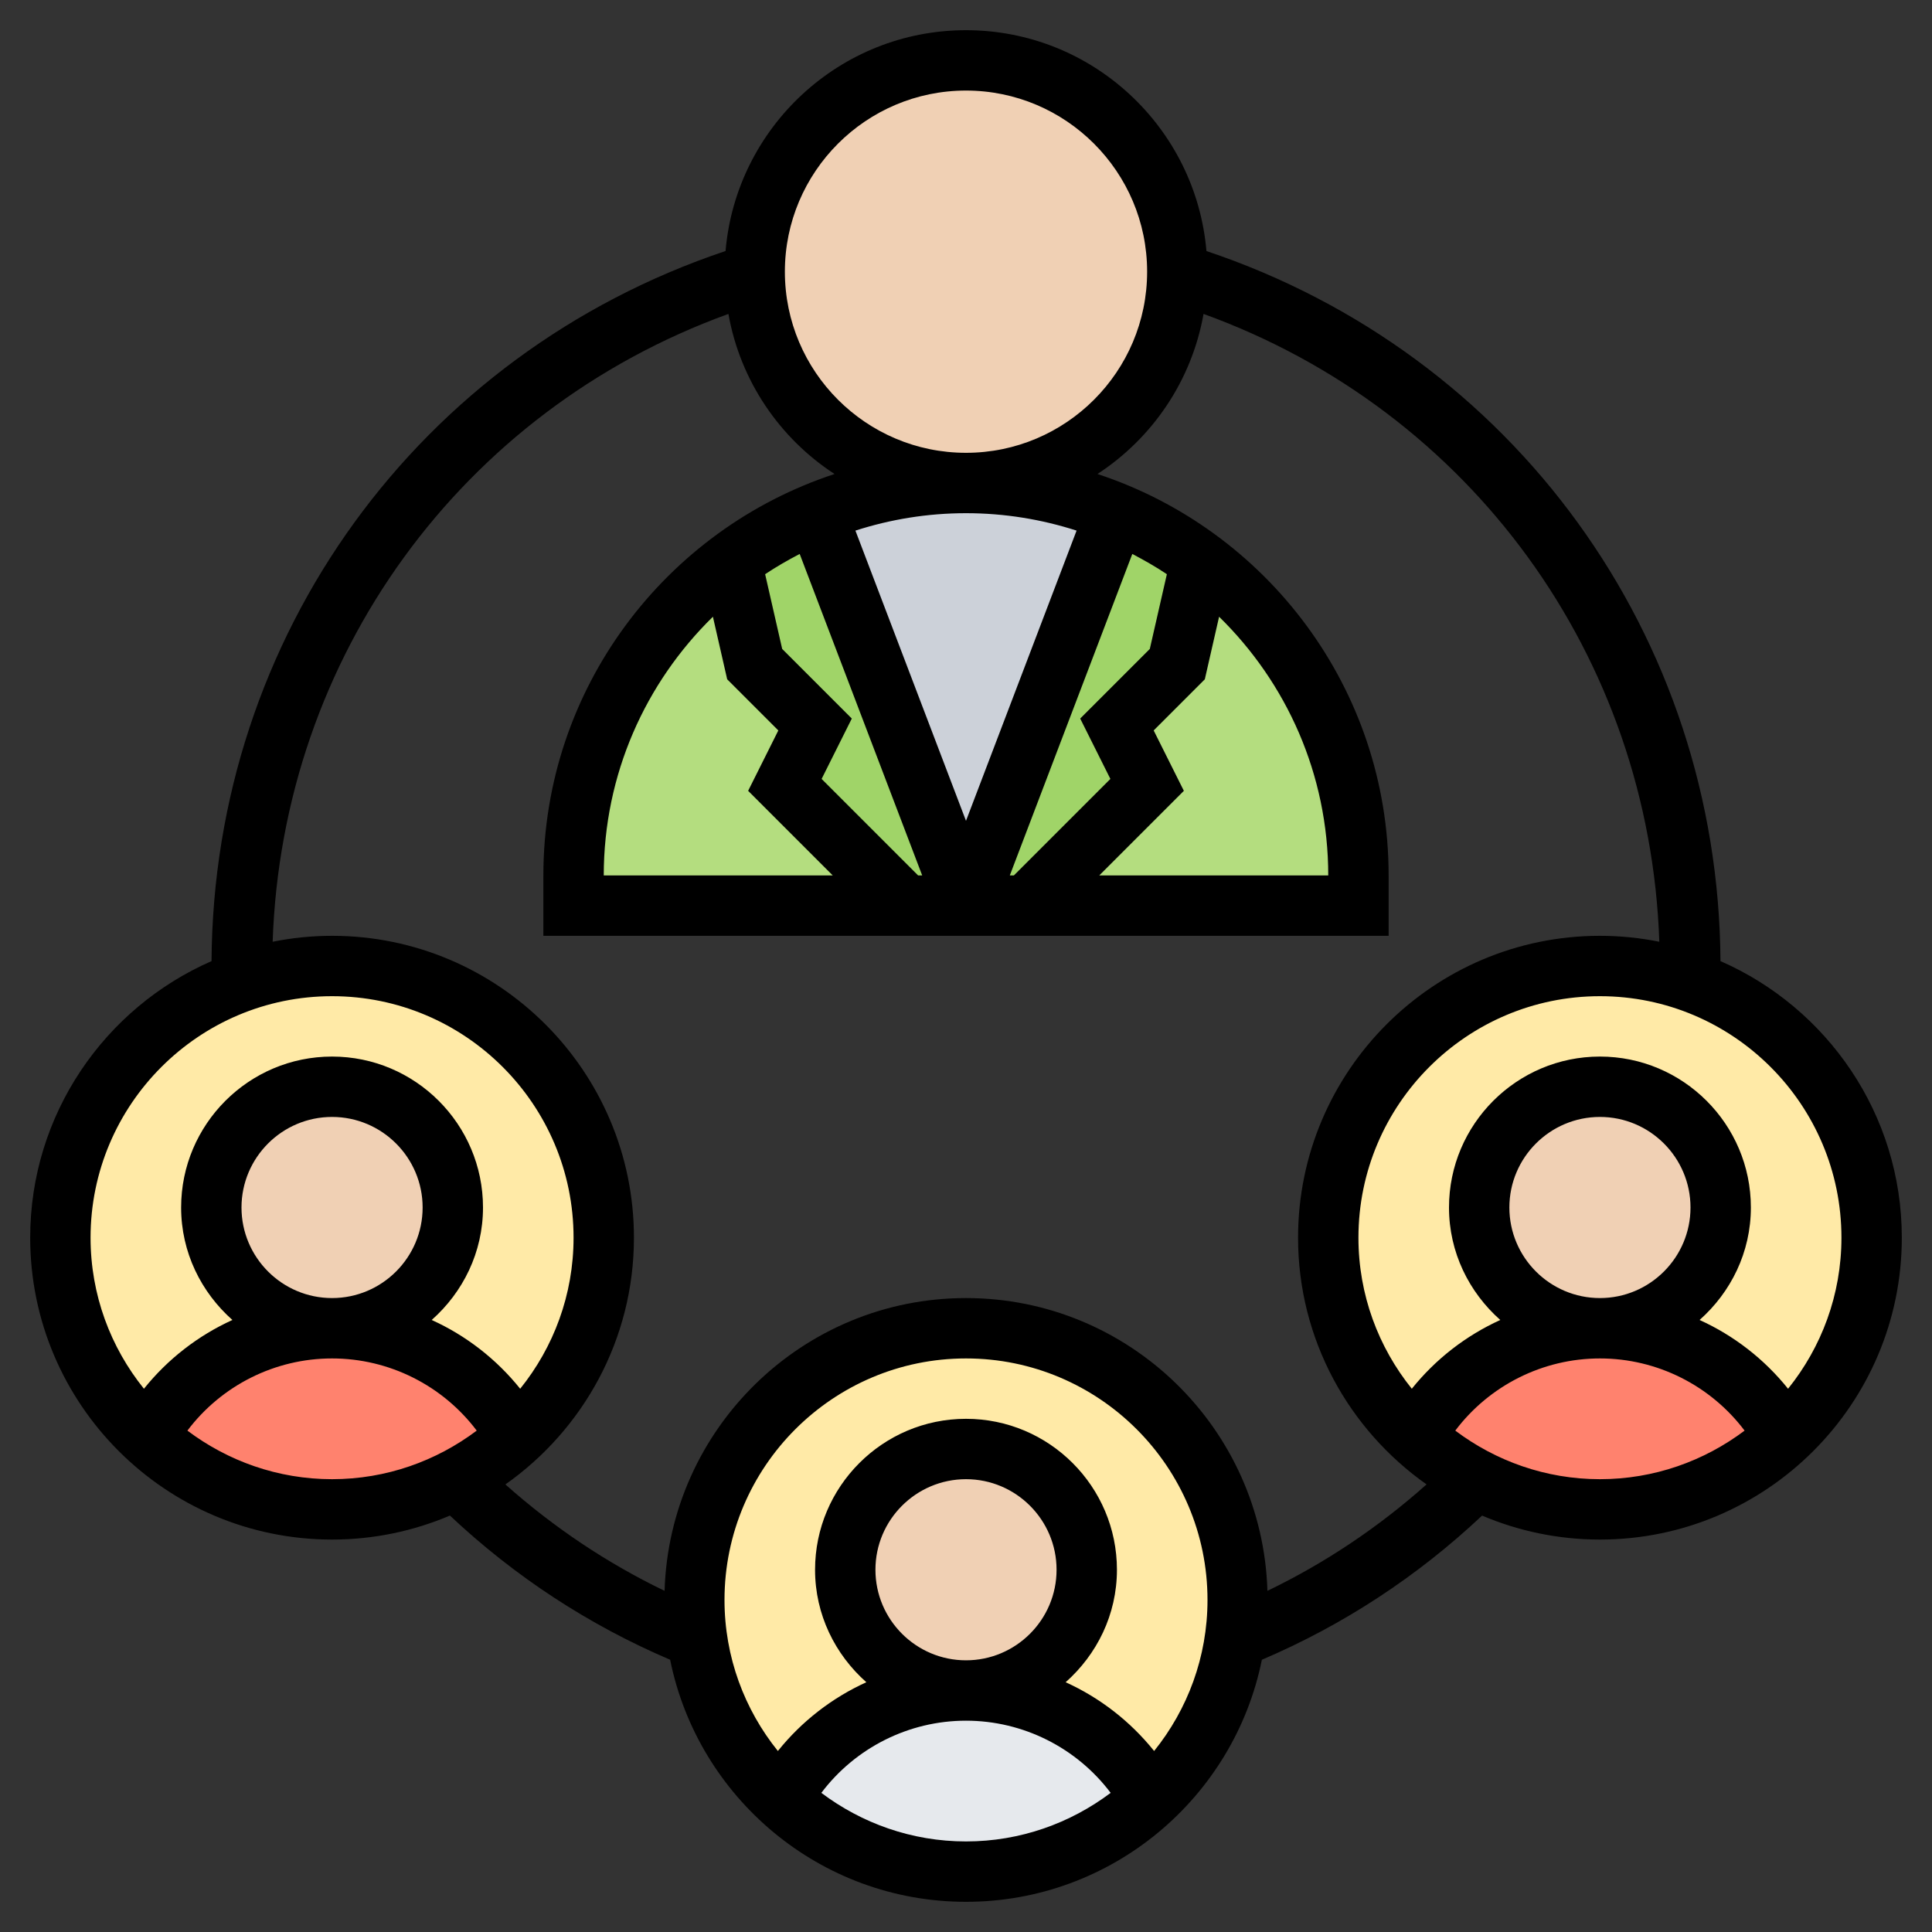 <svg id="Layer_35" enable-background="new 0 0 64 64" height="512" viewBox="0 0 64 64" width="512" xmlns="http://www.w3.org/2000/svg"><rect x="0" y="0" width="64" height="64" fill="#333333" stroke="none"/><path d="m36.96 16.98-4.96 13.02-4.96-13.02c1.53-.63 3.2-.98 4.96-.98s3.43.35 4.96.98z" fill="#ccd1d9"/><path d="m30 30h-11v-1c0-3.59 1.46-6.84 3.81-9.19.44-.44.91-.85 1.41-1.22l.78 3.41 2 2-1 2z" fill="#b4dd7f"/><path d="m45 29v1h-11l4-4-1-2 2-2 .78-3.41c3.17 2.36 5.22 6.15 5.22 10.41z" fill="#b4dd7f"/><path d="m27.04 16.98 4.96 13.02h-2l-4-4 1-2-2-2-.78-3.41c.87-.65 1.81-1.19 2.82-1.61z" fill="#a0d468"/><path d="m39.78 18.59-.78 3.41-2 2 1 2-4 4h-2l4.96-13.02c1.01.42 1.95.96 2.82 1.61z" fill="#a0d468"/><g fill="#ffeaa7"><circle cx="53" cy="41" r="9"/><circle cx="11" cy="41" r="9"/><circle cx="32" cy="53" r="9"/></g><path d="m56.6 44.99c1.05.63 1.92 1.53 2.52 2.61-1.6 1.49-3.76 2.4-6.12 2.4-1.47 0-2.86-.35-4.08-.98-.75-.38-1.43-.86-2.04-1.42 1.2-2.15 3.49-3.6 6.12-3.6 1.32 0 2.54.36 3.6.99z" fill="#ff826e"/><circle cx="53" cy="40" fill="#f0d0b4" r="4"/><path d="m39 9v.04c-.02 3.85-3.14 6.96-7 6.96s-6.98-3.11-7-6.96c0-.01 0-.03 0-.04 0-3.87 3.13-7 7-7s7 3.13 7 7z" fill="#f0d0b4"/><path d="m35.6 56.99c1.05.63 1.92 1.53 2.52 2.61-1.6 1.49-3.76 2.4-6.12 2.4s-4.52-.91-6.12-2.4c1.2-2.15 3.49-3.6 6.12-3.6 1.32 0 2.54.36 3.6.99z" fill="#e6e9ed"/><circle cx="32" cy="52" fill="#f0d0b4" r="4"/><path d="m15.08 49.02c-1.22.63-2.61.98-4.08.98-2.36 0-4.52-.91-6.12-2.4 1.2-2.15 3.49-3.6 6.12-3.6 1.32 0 2.54.36 3.6.99 1.05.63 1.92 1.53 2.52 2.61-.61.56-1.29 1.04-2.04 1.42z" fill="#ff826e"/><circle cx="11" cy="40" fill="#f0d0b4" r="4"/><path d="m56.993 31.838c-.068-10.774-6.865-20.116-17.028-23.522-.349-4.092-3.785-7.316-7.965-7.316s-7.616 3.224-7.965 7.315c-10.163 3.406-16.96 12.749-17.028 23.523-3.531 1.545-6.007 5.068-6.007 9.162 0 5.514 4.486 10 10 10 1.384 0 2.704-.284 3.904-.795 2.147 2.019 4.594 3.623 7.295 4.776.922 4.568 4.966 8.019 9.801 8.019s8.879-3.451 9.801-8.018c2.702-1.153 5.149-2.757 7.295-4.776 1.2.51 2.52.794 3.904.794 5.514 0 10-4.486 10-10 0-4.094-2.476-7.617-6.007-9.162zm-24.993-28.838c3.309 0 6 2.691 6 6s-2.691 6-6 6-6-2.691-6-6 2.691-6 6-6zm-5.509 15.351 4.058 10.649h-.135l-3.197-3.197 1-2-2.306-2.306-.565-2.476c.367-.245.751-.466 1.145-.67zm-2.875 2.079.473 2.073 1.694 1.694-1 2 2.803 2.803h-7.586c0-3.356 1.388-6.39 3.616-8.57zm14.601 3.767 1.694-1.694.473-2.073c2.228 2.18 3.616 5.214 3.616 8.57h-7.586l2.803-2.803zm-.128-2.7-2.306 2.306 1 2-3.197 3.197h-.135l4.058-10.649c.394.205.778.425 1.145.67zm-2.426-3.92-3.663 9.614-3.663-9.614c1.155-.372 2.385-.577 3.663-.577s2.508.205 3.663.577zm-32.663 23.423c0-4.411 3.589-8 8-8s8 3.589 8 8c0 1.893-.664 3.633-1.768 5.004-.792-.986-1.796-1.763-2.931-2.278 1.034-.917 1.699-2.239 1.699-3.726 0-2.757-2.243-5-5-5s-5 2.243-5 5c0 1.487.665 2.809 1.699 3.726-1.135.516-2.139 1.292-2.931 2.278-1.104-1.371-1.768-3.111-1.768-5.004zm5-1c0-1.654 1.346-3 3-3s3 1.346 3 3-1.346 3-3 3-3-1.346-3-3zm-1.792 7.391c1.125-1.492 2.895-2.391 4.792-2.391s3.667.899 4.792 2.391c-1.337 1.005-2.993 1.609-4.792 1.609s-3.455-.604-4.792-1.609zm21 12c1.125-1.492 2.895-2.391 4.792-2.391s3.667.899 4.792 2.391c-1.337 1.005-2.993 1.609-4.792 1.609s-3.455-.604-4.792-1.609zm1.792-7.391c0-1.654 1.346-3 3-3s3 1.346 3 3-1.346 3-3 3-3-1.346-3-3zm9.232 6.004c-.792-.986-1.796-1.763-2.931-2.278 1.034-.917 1.699-2.239 1.699-3.726 0-2.757-2.243-5-5-5s-5 2.243-5 5c0 1.487.665 2.809 1.699 3.726-1.135.516-2.139 1.292-2.931 2.278-1.104-1.371-1.768-3.111-1.768-5.004 0-4.411 3.589-8 8-8s8 3.589 8 8c0 1.893-.664 3.633-1.768 5.004zm3.753-5.305c-.161-5.374-4.573-9.699-9.985-9.699s-9.824 4.325-9.985 9.699c-1.915-.924-3.677-2.105-5.273-3.525 2.571-1.812 4.258-4.797 4.258-8.174 0-5.514-4.486-10-10-10-.674 0-1.331.069-1.968.197.321-9.443 6.255-17.593 15.098-20.798.393 2.216 1.697 4.118 3.515 5.303-5.592 1.836-9.645 7.099-9.645 13.298v2h28v-2c0-6.199-4.053-11.462-9.646-13.298 1.818-1.185 3.122-3.087 3.515-5.303 8.844 3.205 14.777 11.355 15.098 20.798-.636-.128-1.293-.197-1.967-.197-5.514 0-10 4.486-10 10 0 3.376 1.687 6.362 4.257 8.173-1.595 1.421-3.357 2.602-5.272 3.526zm6.223-5.308c1.125-1.492 2.895-2.391 4.792-2.391s3.667.899 4.792 2.391c-1.337 1.005-2.993 1.609-4.792 1.609s-3.455-.604-4.792-1.609zm1.792-7.391c0-1.654 1.346-3 3-3s3 1.346 3 3-1.346 3-3 3-3-1.346-3-3zm9.232 6.004c-.792-.986-1.796-1.763-2.931-2.278 1.034-.917 1.699-2.239 1.699-3.726 0-2.757-2.243-5-5-5s-5 2.243-5 5c0 1.487.665 2.809 1.699 3.726-1.135.516-2.139 1.292-2.931 2.278-1.104-1.371-1.768-3.111-1.768-5.004 0-4.411 3.589-8 8-8s8 3.589 8 8c0 1.893-.664 3.633-1.768 5.004z"/></svg>